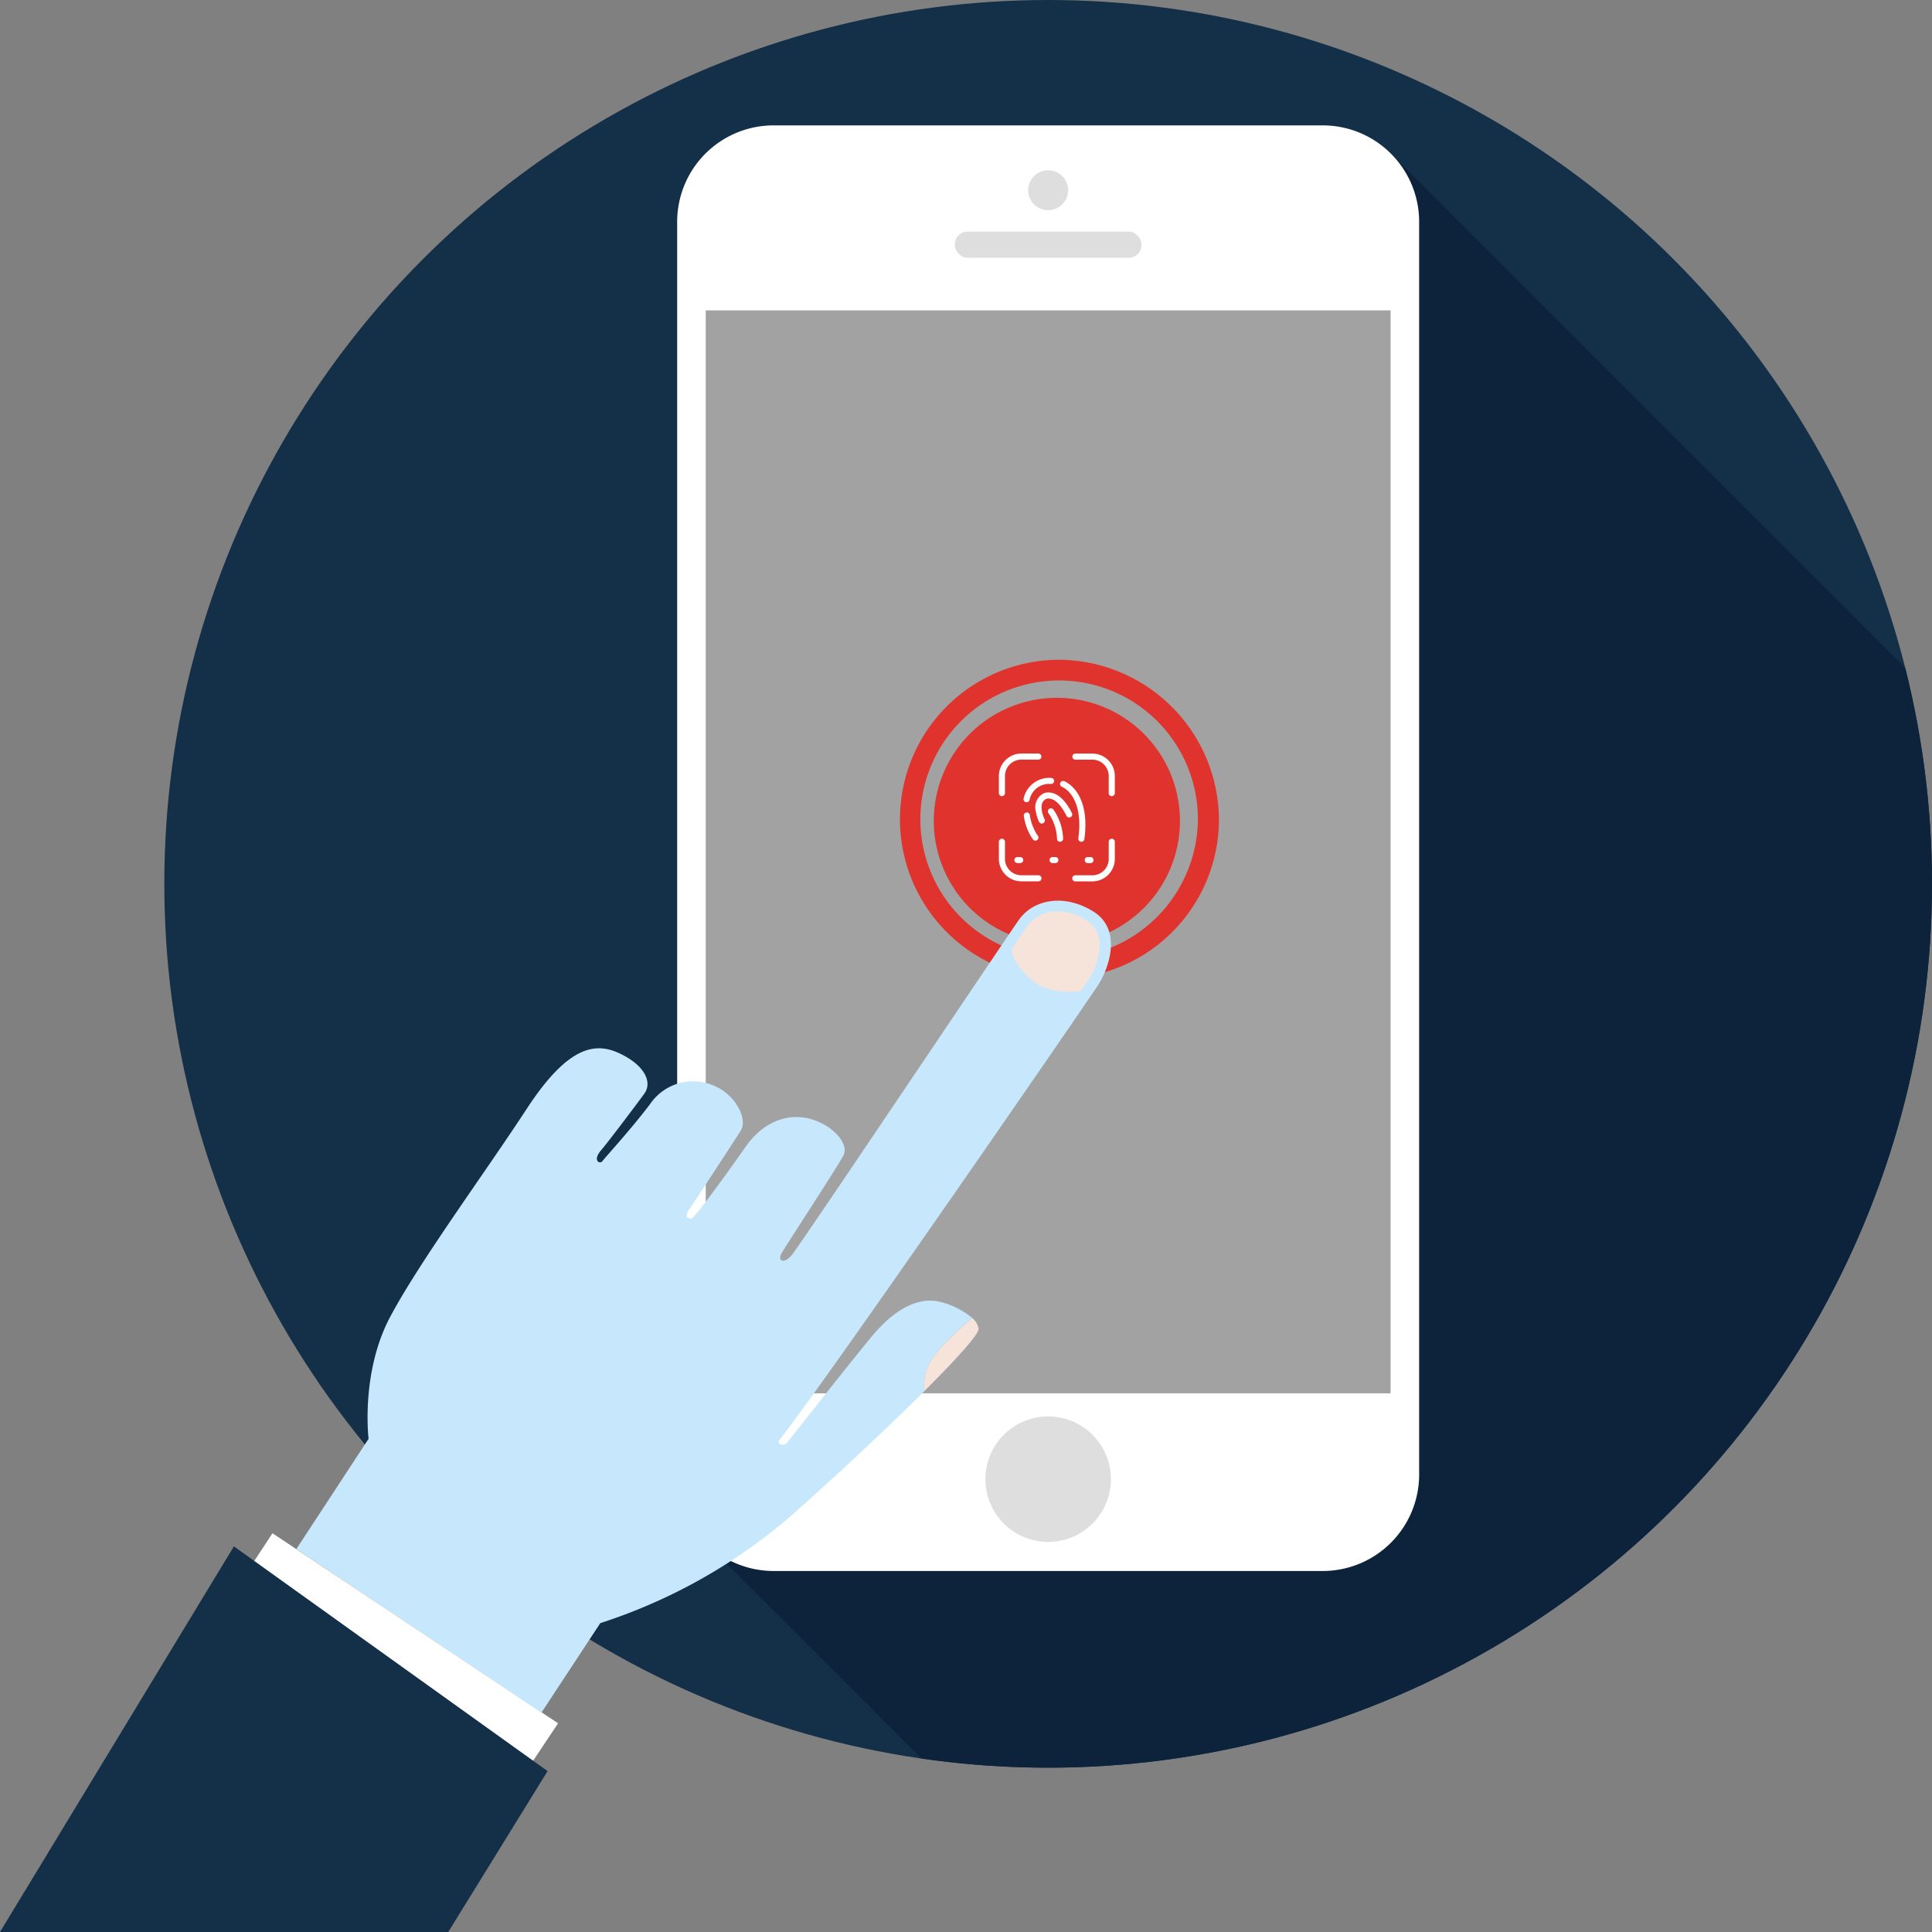 <svg xmlns="http://www.w3.org/2000/svg" xmlns:xlink="http://www.w3.org/1999/xlink" width="354.731" height="354.751" viewBox="0 0 354.731 354.751">
  <rect x="0" y="0" width="354.731" height="354.751" fill="#808080" stroke="none"/>
  <defs>
    <clipPath id="clip-path">
      <circle id="Ellipse_152" data-name="Ellipse 152" cx="162.28" cy="162.28" r="162.28" transform="translate(61.471 49.675)" fill="#133048"/>
    </clipPath>
  </defs>
  <g id="Group_509" data-name="Group 509" transform="translate(-31.301 -49.675)">
    <g id="Group_493" data-name="Group 493">
      <circle id="Ellipse_151" data-name="Ellipse 151" cx="162.28" cy="162.28" r="162.28" transform="translate(61.471 49.675)" fill="#133048"/>
      <g id="Group_492" data-name="Group 492" clip-path="url(#clip-path)">
        <path id="Path_635" data-name="Path 635" d="M161.182,333.217,232.37,404.4H416.2V207.379L286.4,77.576l-6.022,233.972Z" fill="#0d223b"/>
      </g>
    </g>
    <path id="Rectangle_229" data-name="Rectangle 229" d="M17.706,0H118.527a17.706,17.706,0,0,1,17.706,17.706V247.719a17.706,17.706,0,0,1-17.706,17.706H17.705A17.705,17.705,0,0,1,0,247.719V17.706A17.706,17.706,0,0,1,17.706,0Z" transform="translate(155.635 72.696)" fill="#fff"/>
    <rect id="Rectangle_230" data-name="Rectangle 230" width="34.256" height="4.798" rx="2.309" transform="translate(206.623 92.202)" fill="#dedede"/>
    <path id="Path_636" data-name="Path 636" d="M227.416,84.605a3.665,3.665,0,1,1-3.666-3.666A3.665,3.665,0,0,1,227.416,84.605Z" fill="#dedede"/>
    <path id="Path_637" data-name="Path 637" d="M235.27,321.261a11.52,11.52,0,1,1-11.519-11.519A11.519,11.519,0,0,1,235.27,321.261Z" fill="#dedede"/>
    <rect id="Rectangle_231" data-name="Rectangle 231" width="125.75" height="198.834" transform="translate(160.876 106.665)" fill="#a2a2a3"/>
    <path id="Path_638" data-name="Path 638" d="M225.347,170.816A29.285,29.285,0,1,0,255.111,200.1,29.525,29.525,0,0,0,225.347,170.816Zm0,54.76a25.482,25.482,0,1,1,25.9-25.478A25.689,25.689,0,0,1,225.347,225.576Z" fill="#e0332d"/>
    <g id="Group_507" data-name="Group 507">
      <path id="Path_639" data-name="Path 639" d="M247.951,200.4a22.6,22.6,0,1,1-22.6-22.6A22.6,22.6,0,0,1,247.951,200.4Z" fill="#e0332d"/>
      <g id="Group_506" data-name="Group 506">
        <g id="Group_494" data-name="Group 494">
          <path id="Path_640" data-name="Path 640" d="M215.263,195.857a.559.559,0,0,0,.559-.559v-3.249a3.021,3.021,0,0,1,3.126-2.9h3.019a.559.559,0,0,0,0-1.117h-3.019a4.138,4.138,0,0,0-4.244,4.013V195.3A.559.559,0,0,0,215.263,195.857Z" fill="#fff"/>
        </g>
        <g id="Group_495" data-name="Group 495">
          <path id="Path_641" data-name="Path 641" d="M221.967,210.382h-3.019a3.021,3.021,0,0,1-3.126-2.9v-3.25a.559.559,0,0,0-1.118,0v3.25a4.139,4.139,0,0,0,4.244,4.013h3.019a.559.559,0,0,0,0-1.118Z" fill="#fff"/>
        </g>
        <g id="Group_496" data-name="Group 496">
          <path id="Path_642" data-name="Path 642" d="M231.748,188.036h-3.019a.559.559,0,0,0,0,1.117h3.019a3.021,3.021,0,0,1,3.126,2.9V195.3a.559.559,0,0,0,1.118,0v-3.249A4.138,4.138,0,0,0,231.748,188.036Z" fill="#fff"/>
        </g>
        <g id="Group_497" data-name="Group 497">
          <path id="Path_643" data-name="Path 643" d="M235.433,203.679a.558.558,0,0,0-.559.558v3.25a3.021,3.021,0,0,1-3.126,2.9h-3.019a.559.559,0,0,0,0,1.118h3.019a4.139,4.139,0,0,0,4.244-4.013v-3.25A.558.558,0,0,0,235.433,203.679Z" fill="#fff"/>
        </g>
        <g id="Group_498" data-name="Group 498">
          <path id="Path_644" data-name="Path 644" d="M223.925,198.2a.558.558,0,0,0-.112.782,8.771,8.771,0,0,1,1.564,4.693.559.559,0,0,0,1.118,0,9.825,9.825,0,0,0-1.788-5.363A.558.558,0,0,0,223.925,198.2Z" fill="#fff"/>
        </g>
        <g id="Group_499" data-name="Group 499">
          <path id="Path_645" data-name="Path 645" d="M222.893,195.358a2.861,2.861,0,0,0-1.421,3.232,7.276,7.276,0,0,0,.613,1.987.556.556,0,0,0,.5.308.567.567,0,0,0,.249-.058.56.56,0,0,0,.251-.75c-.014-.028-1.4-2.866.3-3.715.073-.032,1.806-.752,3.73,3.1a.559.559,0,0,0,1-.5C225.656,194.047,223,195.3,222.893,195.358Z" fill="#fff"/>
        </g>
        <g id="Group_500" data-name="Group 500">
          <path id="Path_646" data-name="Path 646" d="M226.295,194.145c.165.065,4.035,1.678,3,9.46a.558.558,0,0,0,.48.627.468.468,0,0,0,.074.005.558.558,0,0,0,.553-.485c1.163-8.72-3.51-10.577-3.709-10.652a.559.559,0,0,0-.4,1.045Z" fill="#fff"/>
        </g>
        <g id="Group_501" data-name="Group 501">
          <path id="Path_647" data-name="Path 647" d="M219.763,198.857a.557.557,0,0,0-.476.63,9.808,9.808,0,0,0,1.688,4.332.559.559,0,0,0,.885-.682,8.853,8.853,0,0,1-1.467-3.8A.555.555,0,0,0,219.763,198.857Z" fill="#fff"/>
        </g>
        <g id="Group_502" data-name="Group 502">
          <path id="Path_648" data-name="Path 648" d="M219.239,196.328a.559.559,0,0,0,.464.64.533.533,0,0,0,.089.007.56.56,0,0,0,.551-.47,3.641,3.641,0,0,1,3.917-2.882.559.559,0,1,0,0-1.117A4.821,4.821,0,0,0,219.239,196.328Z" fill="#fff"/>
        </g>
        <g id="Group_503" data-name="Group 503">
          <path id="Path_649" data-name="Path 649" d="M218.115,207.031a.558.558,0,1,0,0,1.117h.5a.558.558,0,0,0,0-1.117Z" fill="#fff"/>
        </g>
        <g id="Group_504" data-name="Group 504">
          <path id="Path_650" data-name="Path 650" d="M225.069,207.031h-.5a.558.558,0,1,0,0,1.117h.5a.558.558,0,0,0,0-1.117Z" fill="#fff"/>
        </g>
        <g id="Group_505" data-name="Group 505">
          <path id="Path_651" data-name="Path 651" d="M231.023,208.148h.5a.558.558,0,1,0,0-1.117h-.5a.558.558,0,1,0,0,1.117Z" fill="#fff"/>
        </g>
      </g>
    </g>
    <g id="Group_508" data-name="Group 508">
      <path id="Path_652" data-name="Path 652" d="M81.33,331.194l52.437,34.891-16.549,24.822L65.28,355.6Z" fill="#fff"/>
      <path id="Path_653" data-name="Path 653" d="M74.248,333.6l57.594,41.263-18.249,29.562-82.292-.02Z" fill="#133048"/>
      <path id="Path_654" data-name="Path 654" d="M98.976,313.849s-1.495-12.163,3.987-22.431,17.25-26.221,25.031-38.126,12.792-12.269,17.229-10.129,5.9,5.221,4.385,7.31-6.747,9.016-7.936,10.391c-1.65,1.909-.244,2.6.209,2.036.957-1.2,5.179-5.759,8.772-10.495a9.543,9.543,0,0,1,12.166-3.184c3.6,1.672,5.795,5.952,4.49,8.04s-8.354,12.845-9.451,14.465-.065,1.684.412,1.684,6.4-8.115,9.93-13.174,8.4-6.3,12.41-4.965,6.587,4.582,5.536,6.587-10.6,16.612-11.36,17.949.382,2.1,1.91.285,39.142-57.948,41.72-61.576,8.168-4.861,13.6-1.5,2.888,10.516.819,13.663-47.607,69.355-58.369,83.346c-.684.888.733,1.163,1.206.689s9.772-12.468,15.622-19.572c6.223-7.558,11.054-6.918,12.931-6.354a14.671,14.671,0,0,1,5.6,2.887c-1.612,1.356-5.558,4.792-7.245,7.3a8.506,8.506,0,0,0-1.536,6.1c-6.53,6.514-15.431,14.848-24.061,22.529a100.893,100.893,0,0,1-35.463,20.09l-10.806,16.437L85.717,334.085Z" fill="#c7e8fc"/>
      <path id="Path_655" data-name="Path 655" d="M202.577,298.973c1.687-2.505,5.633-5.941,7.245-7.3a3.268,3.268,0,0,1,1.151,1.982c.1.95-3.909,5.407-9.932,11.412A8.506,8.506,0,0,1,202.577,298.973Z" fill="#f6e4db"/>
      <path id="Path_656" data-name="Path 656" d="M219.908,219.718a6.7,6.7,0,0,1,5.588-2.7,10.02,10.02,0,0,1,5.228,1.6,4.948,4.948,0,0,1,2.33,3.227c.624,2.828-.87,6.108-1.851,7.6-.16.242-.7,1.039-1.518,2.256-2.5.164-5.962.19-8.482-1.732-2.472-1.888-4.1-4.181-4.1-6.134C218.9,221.188,219.577,220.184,219.908,219.718Z" fill="#f6e4db"/>
    </g>
  </g>
</svg>
